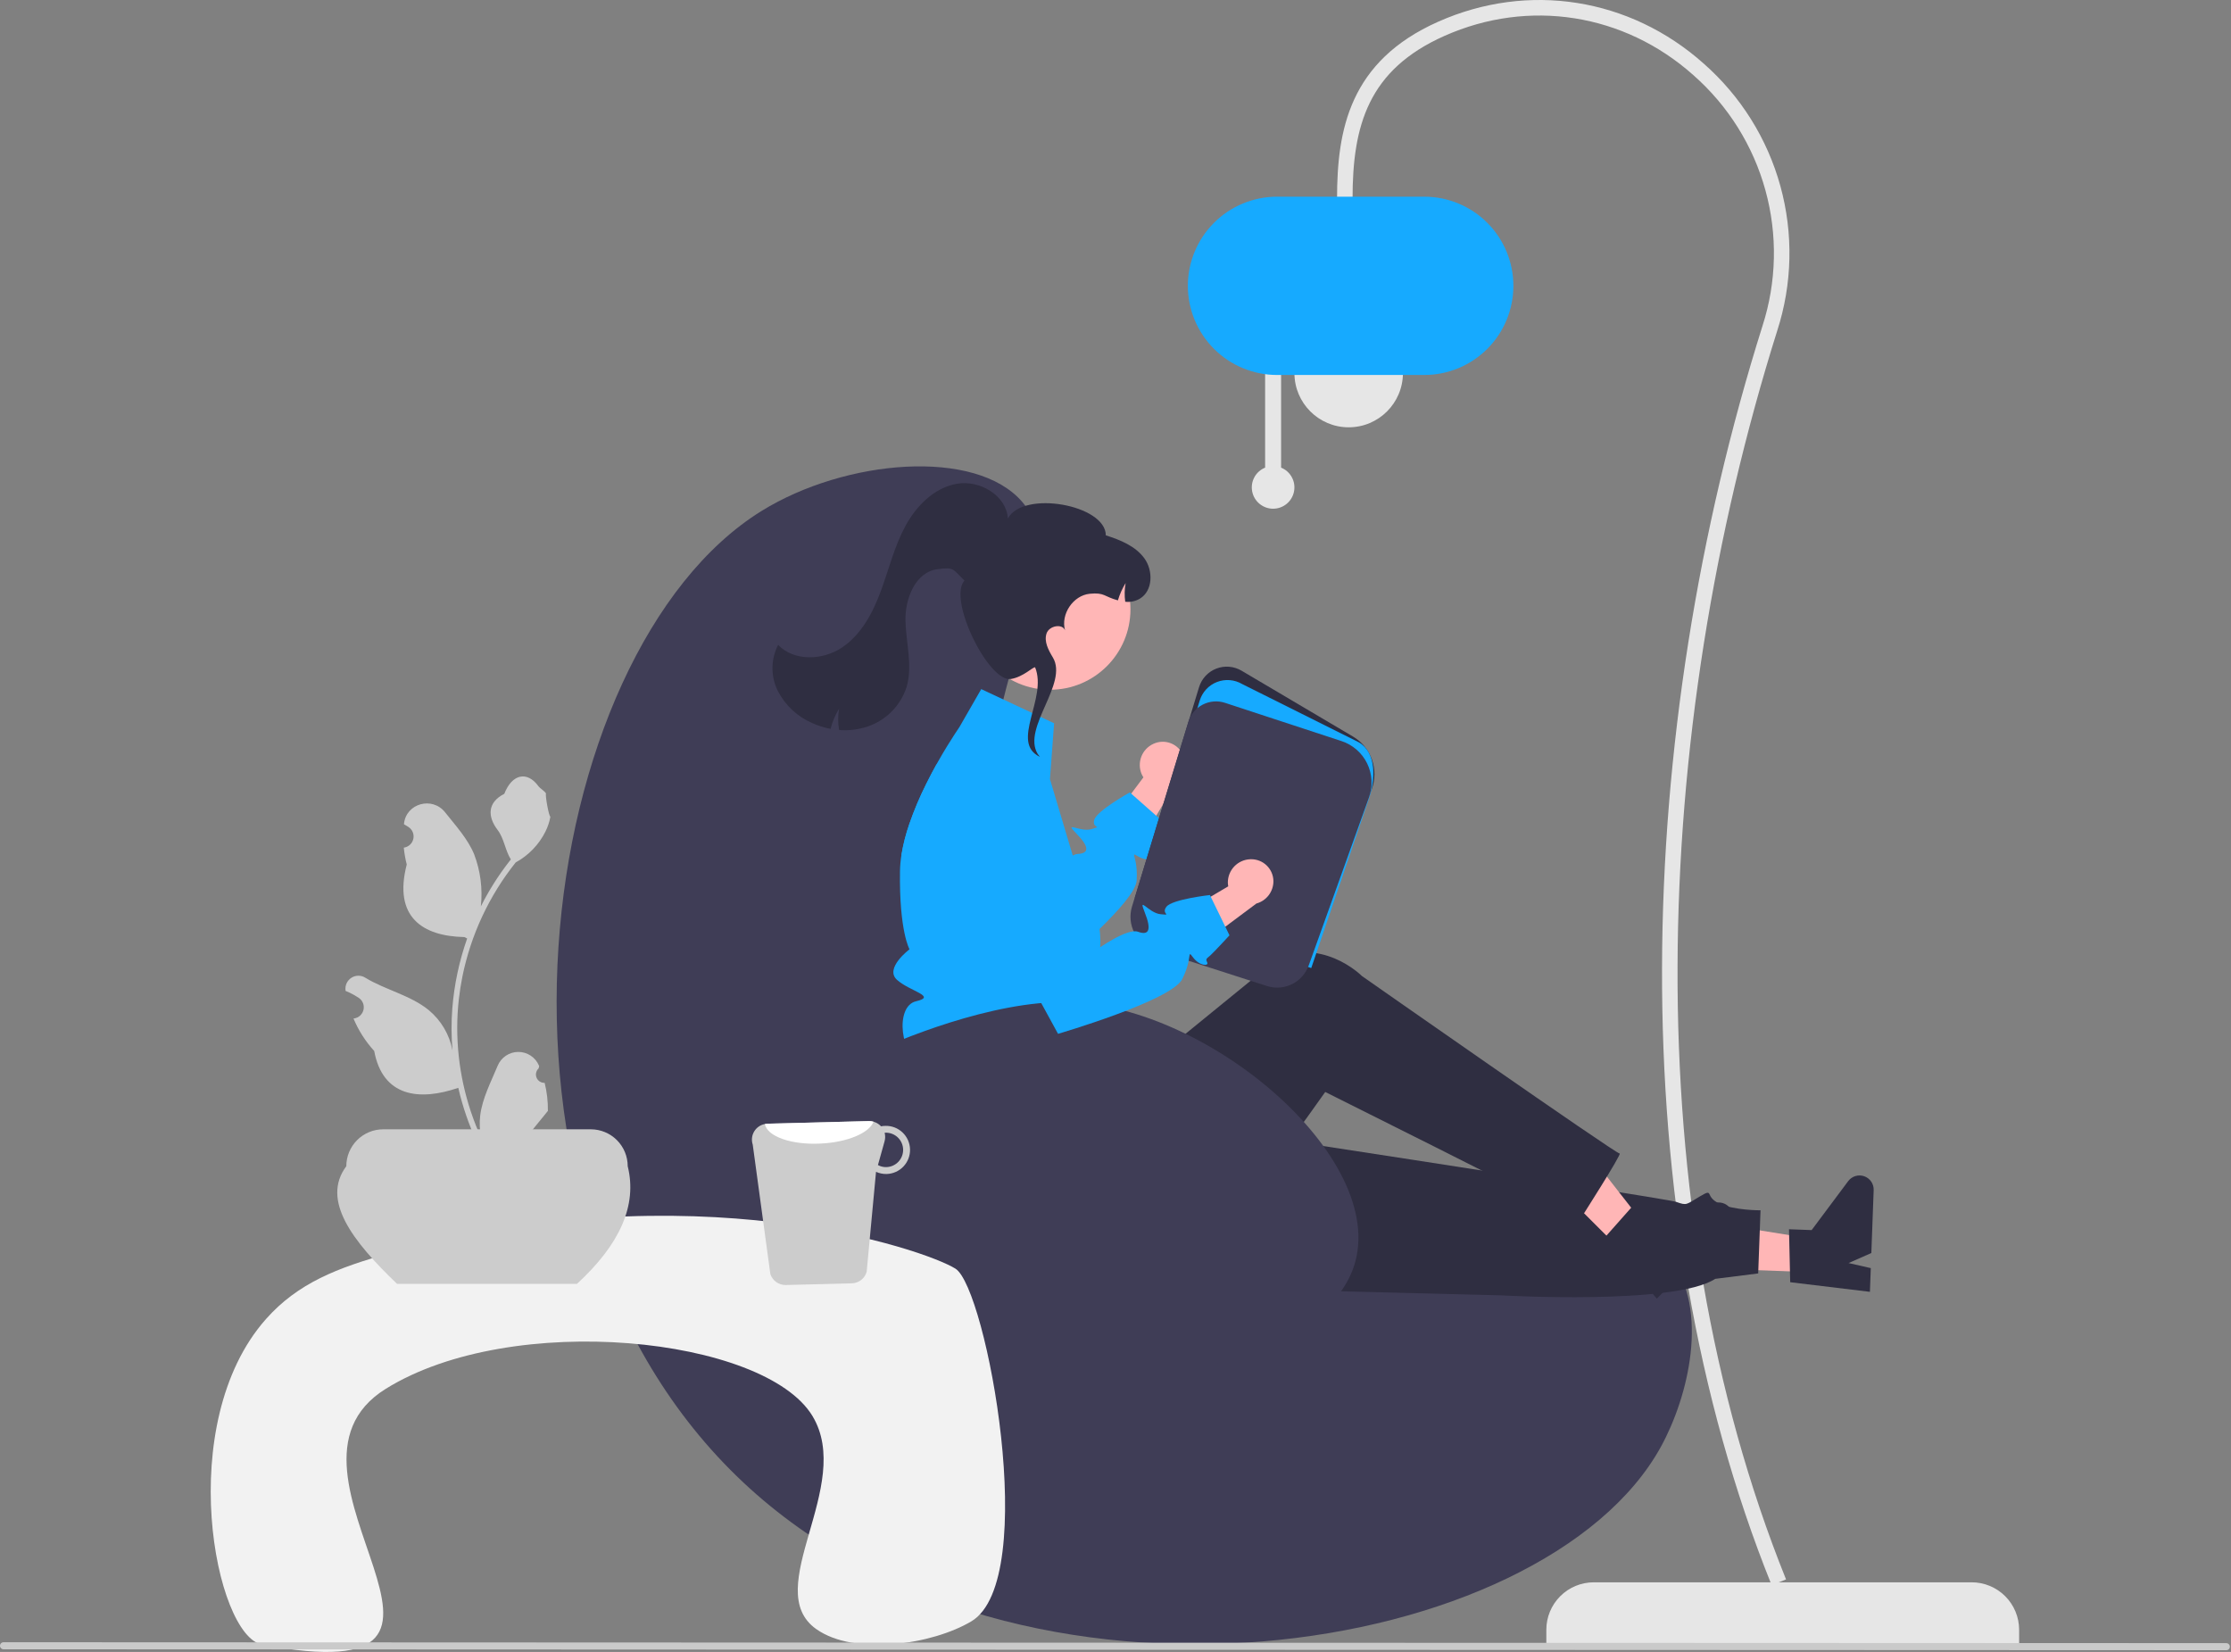 <svg width="728" height="539" viewBox="0 0 728 539" fill="none" xmlns="http://www.w3.org/2000/svg">
<rect x="0" y="0" width="728" height="539" fill="#808080" stroke="none"/>
<g clip-path="url(#clip0_3_30974)">
<path d="M658.863 536.503H504.582V531.769C504.582 527.658 506.215 523.716 509.122 520.809C512.029 517.903 515.971 516.27 520.082 516.27H643.364C647.475 516.27 651.417 517.903 654.324 520.809C657.23 523.716 658.863 527.658 658.863 531.769V536.503Z" fill="#E6E6E6"/>
<path d="M578.113 517.215L582.805 515.325C533.714 393.473 538.443 239.747 579.941 107.876C584.87 92.597 585.226 76.211 580.964 60.732C576.702 45.254 568.008 31.359 555.952 20.757C531.865 -0.738 498.658 -5.974 469.285 7.09C440.291 19.988 436.295 42.453 436.295 64.808H441.353C441.353 40.945 446.453 22.783 471.341 11.712C498.871 -0.531 530 4.38 552.584 24.532C563.907 34.489 572.073 47.54 576.077 62.078C580.08 76.616 579.746 92.007 575.116 106.357C533.139 239.75 528.687 394.533 578.113 517.215Z" fill="#E6E6E6"/>
<path d="M440.089 139.42C449.867 139.42 457.793 131.493 457.793 121.716C457.793 111.938 449.867 104.011 440.089 104.011C430.311 104.011 422.385 111.938 422.385 121.716C422.385 131.493 430.311 139.42 440.089 139.42Z" fill="#E6E6E6"/>
<path d="M412.821 152.579V119.034H418.037V152.579C419.534 153.184 420.773 154.291 421.542 155.71C422.312 157.129 422.564 158.771 422.256 160.355C421.948 161.939 421.098 163.367 419.853 164.393C418.607 165.42 417.043 165.981 415.429 165.981C413.815 165.981 412.252 165.42 411.006 164.393C409.761 163.367 408.911 161.939 408.603 160.355C408.294 158.771 408.547 157.129 409.316 155.71C410.086 154.291 411.325 153.184 412.821 152.579Z" fill="#E6E6E6"/>
<path d="M387.607 93.261C387.616 85.55 390.683 78.157 396.136 72.704C401.589 67.252 408.982 64.184 416.693 64.176H464.748C472.462 64.176 479.86 67.24 485.315 72.695C490.769 78.149 493.834 85.547 493.834 93.261C493.834 100.976 490.769 108.374 485.315 113.828C479.86 119.283 472.462 122.347 464.748 122.347H416.693C408.982 122.339 401.589 119.271 396.136 113.819C390.683 108.366 387.616 100.973 387.607 93.261Z" fill="#16AAFF"/>
<path d="M319.899 273.379C324.724 211.651 349.393 182.24 333.597 163.797C318.466 146.13 275.846 149.779 248.475 166.732C174.648 212.457 147.6 394.699 242.604 483.738C332.882 568.348 503.976 541.25 541.999 471.997C550.871 455.839 557.919 427.512 544.935 410.357C512.698 367.766 395.492 444.91 343.381 396.659C312.498 368.064 317.251 307.256 319.899 273.379Z" fill="#3F3D56"/>
<path d="M376.334 242.712C374.541 243.537 373.141 245.029 372.431 246.871C371.721 248.713 371.758 250.759 372.533 252.574C372.697 252.94 372.89 253.292 373.112 253.627L357.266 274.785L365.173 286.603L383.746 255.272C385.062 254.246 386.001 252.813 386.417 251.197C386.833 249.581 386.702 247.872 386.045 246.338C385.663 245.469 385.113 244.683 384.427 244.027C383.742 243.37 382.933 242.855 382.048 242.51C381.163 242.166 380.219 241.999 379.27 242.02C378.32 242.04 377.384 242.248 376.515 242.63C376.454 242.657 376.394 242.684 376.334 242.712Z" fill="#FFB6B6"/>
<path d="M376.322 279.192C377.359 280.112 374.482 281.247 371.439 279.456C370.568 278.938 370.197 278.722 370.099 278.859C369.854 279.202 371.283 281.726 370.901 287.332C370.666 290.679 365.109 296.97 358.798 303.104C350.266 311.401 340.345 319.405 340.345 319.405L336.862 316.616L300.338 287.332L294.174 278.801C294.738 275.431 295.586 272.116 296.708 268.889C298.253 264.423 300.09 260.063 302.207 255.837C303.342 253.538 304.506 251.346 305.621 249.331L325.19 270.895L341.588 288.957C341.588 288.957 346.363 281.266 350.061 279.172C350.533 278.871 351.069 278.687 351.626 278.634C355.364 278.458 355.589 276.423 351.255 271.991C346.92 267.559 352.39 271.697 356.244 270.504C360.099 269.31 356.245 270.504 357.057 267.52C357.869 264.535 368.68 258.547 368.68 258.547L369.13 258.949L377.3 266.16L379.638 268.224C379.638 268.224 377.085 275.229 376.38 276.707C375.676 278.184 375.294 278.263 376.322 279.192Z" fill="#16AAFF"/>
<path d="M591.688 415.109L592.086 404.317L550.649 397.646L550.061 413.573L591.688 415.109Z" fill="#FFB6B6"/>
<path d="M584.164 418.358L583.771 401.079L591.159 401.351L603.084 385.377C603.673 384.588 604.499 384.008 605.441 383.721C606.383 383.435 607.392 383.457 608.32 383.784C609.249 384.112 610.048 384.727 610.602 385.541C611.156 386.355 611.435 387.325 611.399 388.309L610.641 408.836L603.204 412.104L610.46 413.756L610.174 421.495L584.164 418.358Z" fill="#2F2E41"/>
<path d="M358.473 419.311L489.72 422.639C489.72 422.639 546.397 425.912 559.695 417.261L573.718 415.491L574.478 394.893C574.478 394.893 565.903 394.956 560.973 392.659C556.043 390.362 559.469 387.551 554.769 390.315C550.068 393.079 550.565 393.411 546.93 392.141C543.296 390.871 376.637 365.468 376.637 365.468L358.473 419.311Z" fill="#2F2E41"/>
<path d="M531.423 410.372L539.055 402.732L513.215 369.658L501.951 380.935L531.423 410.372Z" fill="#FFB6B6"/>
<path d="M523.699 403.725L535.163 390.79L540.393 396.014L560.001 392.415C560.969 392.237 561.969 392.373 562.854 392.804C563.74 393.234 564.465 393.937 564.922 394.808C565.38 395.68 565.548 396.675 565.4 397.648C565.253 398.622 564.798 399.523 564.102 400.219L549.586 414.752L541.91 412.09L546.107 418.235L540.634 423.715L523.699 403.725Z" fill="#2F2E41"/>
<path d="M306.693 347.431L307.998 377.762C309.534 413.468 348.856 435.078 379.347 416.435C379.909 416.092 380.473 415.736 381.039 415.367C381.039 415.367 392.598 412.263 392.247 407.347C391.896 402.431 394.72 400.039 397.219 401.379C399.718 402.72 432.438 356.284 432.438 356.284C432.438 356.284 500.42 390.194 515.417 398.177C515.417 398.177 529.518 376.13 528.496 376.361C527.473 376.593 444.394 318.444 444.394 318.444C444.394 318.444 430.859 304.746 414.07 313.791C413.72 315.119 414.019 315.165 414.019 315.165L358.559 360.357L350.722 345.475L306.693 347.431Z" fill="#2F2E41"/>
<path d="M358.984 309.513C358.879 310.914 358.679 312.307 358.387 313.681C357.988 315.671 357.344 317.603 356.47 319.434C356.47 319.434 356.47 321.479 352.556 328.328C348.642 335.177 353.534 332.242 356.47 337.33C359.405 342.407 356.47 340.069 353.211 343.337C352.273 344.288 351.607 345.473 351.282 346.768C350.957 348.064 350.984 349.423 351.362 350.704C351.362 350.704 309.329 350.734 301.502 347.799C293.675 344.863 291.894 328.328 298.909 326.694C305.915 325.06 296.786 323.436 292.667 319.669C288.548 315.902 296.786 309.738 296.786 309.738C296.786 309.738 293.391 303.878 293.675 284.202C293.715 282.392 293.882 280.587 294.174 278.801C294.738 275.431 295.586 272.116 296.708 268.889C298.253 264.423 300.09 260.063 302.207 255.837C303.341 253.538 304.506 251.346 305.621 249.331C305.797 249.018 305.964 248.714 306.14 248.411C308.263 244.654 310.2 241.582 311.482 239.615C312.47 238.089 313.067 237.228 313.067 237.228L320.19 224.841L343.965 235.985L342.615 254.213L346.715 267.96L348.603 274.29L350.061 279.172L352.311 286.736C352.311 286.736 351.695 286.765 352.429 287.773C355.808 292.266 357.999 297.539 358.798 303.104C359.08 305.229 359.142 307.376 358.984 309.513Z" fill="#16AAFF"/>
<path d="M427.643 311.478L427.197 311.333L370.291 293.009L391.26 224.215C391.678 222.845 392.401 221.588 393.375 220.538C394.349 219.488 395.549 218.673 396.884 218.154C398.219 217.635 399.654 217.426 401.081 217.543C402.509 217.659 403.891 218.098 405.124 218.827L441.489 240.312C444.368 242.011 446.558 244.667 447.677 247.817C448.795 250.966 448.772 254.409 447.61 257.543L427.643 311.478Z" fill="#2F2E41"/>
<path d="M427.875 315.851L370.512 297.379L391.481 228.585C391.899 227.215 392.622 225.958 393.596 224.908C394.57 223.858 395.77 223.043 397.105 222.524C398.439 222.005 399.875 221.796 401.302 221.913C402.73 222.03 404.112 222.469 405.345 223.197L443.446 242.22C449.17 245.601 449.036 254.352 446.378 261.532L427.875 315.851Z" fill="#16AAFF"/>
<path d="M422.133 320.83C420.812 321.575 419.351 322.038 417.842 322.188C416.332 322.338 414.809 322.173 413.367 321.702L376.701 309.895C373.888 308.976 371.546 306.993 370.175 304.37C368.804 301.748 368.513 298.693 369.363 295.858L387.746 235.552C388.113 234.347 388.717 233.228 389.523 232.259C390.328 231.291 391.319 230.493 392.437 229.913C393.555 229.333 394.778 228.982 396.033 228.88C397.289 228.779 398.552 228.929 399.748 229.322L437.745 241.798C439.555 242.392 441.228 243.343 442.665 244.595C444.102 245.847 445.273 247.374 446.11 249.086C446.946 250.798 447.431 252.66 447.536 254.563C447.641 256.465 447.364 258.37 446.72 260.163L427.066 314.958C426.183 317.446 424.432 319.531 422.133 320.83Z" fill="#3F3D56"/>
<path d="M342.621 225.053C357.125 225.053 368.882 213.295 368.882 198.791C368.882 184.287 357.125 172.53 342.621 172.53C328.117 172.53 316.359 184.287 316.359 198.791C316.359 213.295 328.117 225.053 342.621 225.053Z" fill="#FFB6B6"/>
<path d="M253.816 225.448C256.226 230.12 260.177 233.814 265 235.904C266.925 236.781 268.949 237.421 271.027 237.811C271.615 235.481 272.556 233.255 273.817 231.209C273.396 233.515 273.396 235.877 273.817 238.183C276.983 238.442 280.17 238.047 283.177 237.021C286.131 236.017 288.81 234.338 291.001 232.117C293.193 229.897 294.837 227.197 295.803 224.23C297.895 217.269 295.642 209.834 295.464 202.568C295.281 195.301 298.732 186.61 305.946 185.711C311.439 185.025 310.76 185.557 314.708 189.438C309.186 195.572 322.647 222.74 329.87 221.539C333.954 220.86 336.959 217.618 337.767 217.731C341.903 227.859 329.462 242.225 339.329 246.941L338.597 245.972C333.432 237.439 348.715 223.028 343.55 214.495C342.11 212.108 340.613 209.309 341.504 206.669C342.35 204.158 346.632 203.364 347.535 205.649C346.067 200.411 350.167 194.264 355.612 193.73C360.45 193.252 360.17 194.631 364.783 195.889C365.372 193.902 366.222 192.002 367.309 190.237C366.941 192.25 366.896 194.309 367.174 196.337C368.838 196.535 370.521 196.179 371.961 195.323C376.221 192.77 376.348 186.179 373.421 182.167C370.49 178.155 365.58 176.174 360.843 174.675C360.799 164.657 333.844 159.861 328.886 169.175C328.376 161.634 319.731 156.554 312.284 157.835C304.838 159.116 298.963 165.087 295.381 171.743C291.8 178.393 290.022 185.839 287.4 192.923C284.779 200.007 281.031 207.07 274.753 211.273C268.476 215.471 259.148 215.852 253.907 210.411C252.712 212.734 252.081 215.306 252.065 217.919C252.049 220.531 252.649 223.111 253.816 225.448Z" fill="#2F2E41"/>
<path d="M280.762 345.541C281.306 345.106 281.895 344.733 282.52 344.427C292.572 339.424 323.831 326.439 348.273 326.971C395.301 327.997 455.151 379.899 441.222 414.752C430.624 441.273 377.931 456.362 339.467 444.294C285.582 427.388 264.313 358.656 280.762 345.541Z" fill="#3F3D56"/>
<path d="M85.529 536.603C70.162 533.704 56.559 464.473 86.793 430.377C97.152 418.695 110.073 413.611 127.261 408.879C226.186 381.644 301.638 407.6 311.777 413.937C321.894 420.26 339.63 515.53 316.95 529.016C304.19 536.603 278.898 540.397 266.366 531.545C247.927 518.52 278.877 484.734 265.102 461.992C249.469 436.185 167.152 427.492 125.881 453.14C81.85 480.503 172.672 553.043 85.529 536.603Z" fill="#F2F2F2"/>
<path d="M188.27 418.896H129.563C115.07 405.007 104.708 391.621 113.004 380.51C113.004 377.316 114.273 374.253 116.531 371.995C118.79 369.737 121.853 368.468 125.047 368.468H192.786C195.98 368.468 199.043 369.737 201.301 371.995C203.56 374.253 204.829 377.316 204.829 380.51C207.987 393.171 202.344 405.968 188.27 418.896Z" fill="#CCCCCC"/>
<path d="M177.727 353.307C177.17 353.333 176.618 353.187 176.147 352.888C175.676 352.59 175.308 352.154 175.093 351.64C174.878 351.125 174.826 350.557 174.945 350.012C175.063 349.467 175.346 348.972 175.756 348.594L175.942 347.853C175.918 347.794 175.893 347.734 175.868 347.675C175.307 346.35 174.367 345.219 173.165 344.427C171.964 343.634 170.555 343.214 169.116 343.219C167.676 343.225 166.271 343.655 165.075 344.457C163.88 345.258 162.948 346.395 162.397 347.725C160.193 353.032 157.388 358.347 156.697 363.958C156.393 366.438 156.522 368.953 157.077 371.389C151.902 360.1 149.214 347.831 149.197 335.412C149.196 332.296 149.369 329.182 149.716 326.086C150.002 323.547 150.4 321.026 150.908 318.523C153.681 304.944 159.637 292.217 168.284 281.386C172.47 279.102 175.855 275.59 177.983 271.324C178.754 269.79 179.299 268.153 179.601 266.463C179.129 266.525 177.82 259.334 178.177 258.893C177.519 257.894 176.341 257.398 175.622 256.424C172.048 251.578 167.124 252.424 164.554 259.009C159.062 261.781 159.009 266.377 162.379 270.797C164.522 273.61 164.817 277.415 166.698 280.426C166.504 280.674 166.303 280.914 166.109 281.161C162.572 285.71 159.489 290.594 156.905 295.744C157.533 289.975 156.783 284.139 154.716 278.716C152.621 273.662 148.694 269.405 145.236 265.036C141.083 259.788 132.565 262.078 131.833 268.731C131.826 268.795 131.819 268.86 131.813 268.924C132.326 269.214 132.829 269.522 133.321 269.847C133.939 270.26 134.418 270.85 134.695 271.539C134.972 272.229 135.034 272.986 134.873 273.712C134.713 274.438 134.336 275.098 133.794 275.606C133.252 276.114 132.568 276.447 131.834 276.56L131.759 276.572C131.942 278.423 132.265 280.257 132.726 282.059C128.29 299.215 137.867 305.464 151.542 305.744C151.844 305.899 152.139 306.054 152.44 306.201C149.844 313.56 148.215 321.225 147.595 329.004C147.244 333.593 147.265 338.203 147.657 342.789L147.634 342.626C146.643 337.527 143.923 332.926 139.932 329.6C134.005 324.731 125.632 322.938 119.238 319.025C118.559 318.588 117.769 318.356 116.961 318.354C116.154 318.352 115.362 318.581 114.681 319.014C113.999 319.447 113.455 320.065 113.114 320.797C112.772 321.529 112.647 322.343 112.753 323.144C112.762 323.201 112.771 323.258 112.78 323.315C113.733 323.703 114.661 324.15 115.558 324.654C116.072 324.943 116.575 325.251 117.067 325.576C117.685 325.989 118.164 326.579 118.44 327.269C118.717 327.958 118.78 328.716 118.619 329.441C118.458 330.167 118.082 330.827 117.54 331.335C116.997 331.844 116.314 332.176 115.579 332.289L115.504 332.301C115.45 332.309 115.403 332.316 115.349 332.324C116.978 336.213 119.264 339.792 122.107 342.905C124.88 357.881 136.794 359.302 149.538 354.941H149.546C150.944 361.017 152.97 366.931 155.591 372.589H177.186C177.263 372.349 177.333 372.101 177.403 371.861C175.404 371.987 173.397 371.867 171.427 371.505C173.029 369.539 174.631 367.557 176.234 365.591C176.269 365.555 176.303 365.516 176.334 365.475C177.147 364.469 177.968 363.471 178.78 362.464L178.781 362.463C178.824 359.379 178.47 356.302 177.728 353.308L177.727 353.307Z" fill="#CCCCCC"/>
<path d="M251.383 415.75C251.741 416.793 252.42 417.696 253.323 418.328C254.226 418.961 255.307 419.291 256.409 419.271L277.946 418.717C279.057 418.695 280.13 418.315 281.007 417.632C281.883 416.95 282.515 416.002 282.808 414.931L285.856 382.341C286.937 382.831 288.115 383.073 289.301 383.049C291.384 382.997 293.36 382.12 294.796 380.61C296.231 379.101 297.008 377.083 296.956 375C296.904 372.918 296.026 370.942 294.517 369.506C293.007 368.07 290.99 367.293 288.907 367.346C288.433 367.344 287.96 367.393 287.496 367.492C286.991 366.947 286.378 366.512 285.696 366.218C285.013 365.924 284.276 365.775 283.533 365.783L250.404 366.638C250.13 366.648 249.856 366.682 249.587 366.74C248.861 366.875 248.172 367.165 247.566 367.589C246.961 368.013 246.454 368.562 246.078 369.198C245.703 369.835 245.468 370.544 245.39 371.279C245.312 372.014 245.392 372.757 245.626 373.459L251.383 415.75ZM286.481 380.129L288.65 372.363C288.896 371.465 288.902 370.519 288.666 369.619C288.772 369.619 288.864 369.569 288.97 369.569C290.456 369.538 291.895 370.099 292.969 371.127C294.043 372.155 294.666 373.567 294.701 375.054C294.736 376.541 294.18 377.981 293.155 379.058C292.13 380.135 290.719 380.762 289.233 380.802C288.271 380.832 287.32 380.599 286.481 380.129Z" fill="#CCCCCC"/>
<path d="M249.588 366.74C250.294 370.776 258.229 373.613 267.771 373.119C276.545 372.715 283.719 369.634 285.033 365.983C284.547 365.839 284.041 365.772 283.534 365.783L250.405 366.638C250.13 366.649 249.857 366.683 249.588 366.74Z" fill="white"/>
<path d="M1.153 538.131L726.469 538.429C726.775 538.429 727.068 538.308 727.285 538.091C727.501 537.875 727.622 537.582 727.622 537.276C727.622 536.97 727.501 536.676 727.285 536.46C727.068 536.244 726.775 536.122 726.469 536.122L1.153 535.824C0.848 535.824 0.554 535.946 0.338 536.162C0.122 536.379 0 536.672 0 536.978C0 537.284 0.122 537.577 0.338 537.793C0.554 538.01 0.848 538.131 1.153 538.131Z" fill="#CACACA"/>
<path d="M407.962 280.355C405.989 280.427 404.123 281.266 402.759 282.693C401.396 284.121 400.643 286.023 400.661 287.997C400.671 288.398 400.714 288.798 400.79 289.192L378.027 302.631L380.783 316.581L409.975 294.799C411.584 294.358 413.002 293.396 414.008 292.064C415.013 290.732 415.549 289.105 415.532 287.436C415.514 286.487 415.308 285.551 414.927 284.681C414.547 283.811 413.999 283.024 413.314 282.366C412.63 281.708 411.822 281.191 410.938 280.845C410.054 280.499 409.11 280.33 408.16 280.349C408.094 280.35 408.028 280.352 407.962 280.355Z" fill="#FFB6B6"/>
<path d="M389.314 312.393C388.705 311.577 388.444 311.236 388.305 311.33C387.949 311.545 388.292 314.427 385.785 319.45C382.255 326.507 345.25 337.315 345.25 337.315L340.694 328.974L320.654 292.319L313.747 262.938C313.505 261.914 313.388 260.864 313.397 259.811C319.556 255.478 326.096 251.713 332.937 248.564C335.671 250.115 337.755 252.597 338.808 255.558L352.603 294.238L358.108 309.681C358.108 309.681 367.818 302.737 371.34 304.012C374.857 305.295 375.856 303.496 373.558 297.74C371.259 291.983 374.709 297.909 378.724 298.285C382.747 298.668 378.724 298.285 380.625 295.843C382.525 293.4 394.811 292.026 394.811 292.026L395.072 292.571L399.833 302.365L401.196 305.178C401.196 305.178 396.149 310.655 394.931 311.746C393.707 312.846 393.329 312.77 393.928 314.022C394.519 315.269 391.429 315.212 389.314 312.393Z" fill="#16AAFF"/>
</g>
<defs>
<clipPath id="clip0_3_30974">
<rect width="727.622" height="539" fill="white"/>
</clipPath>
</defs>
</svg>

